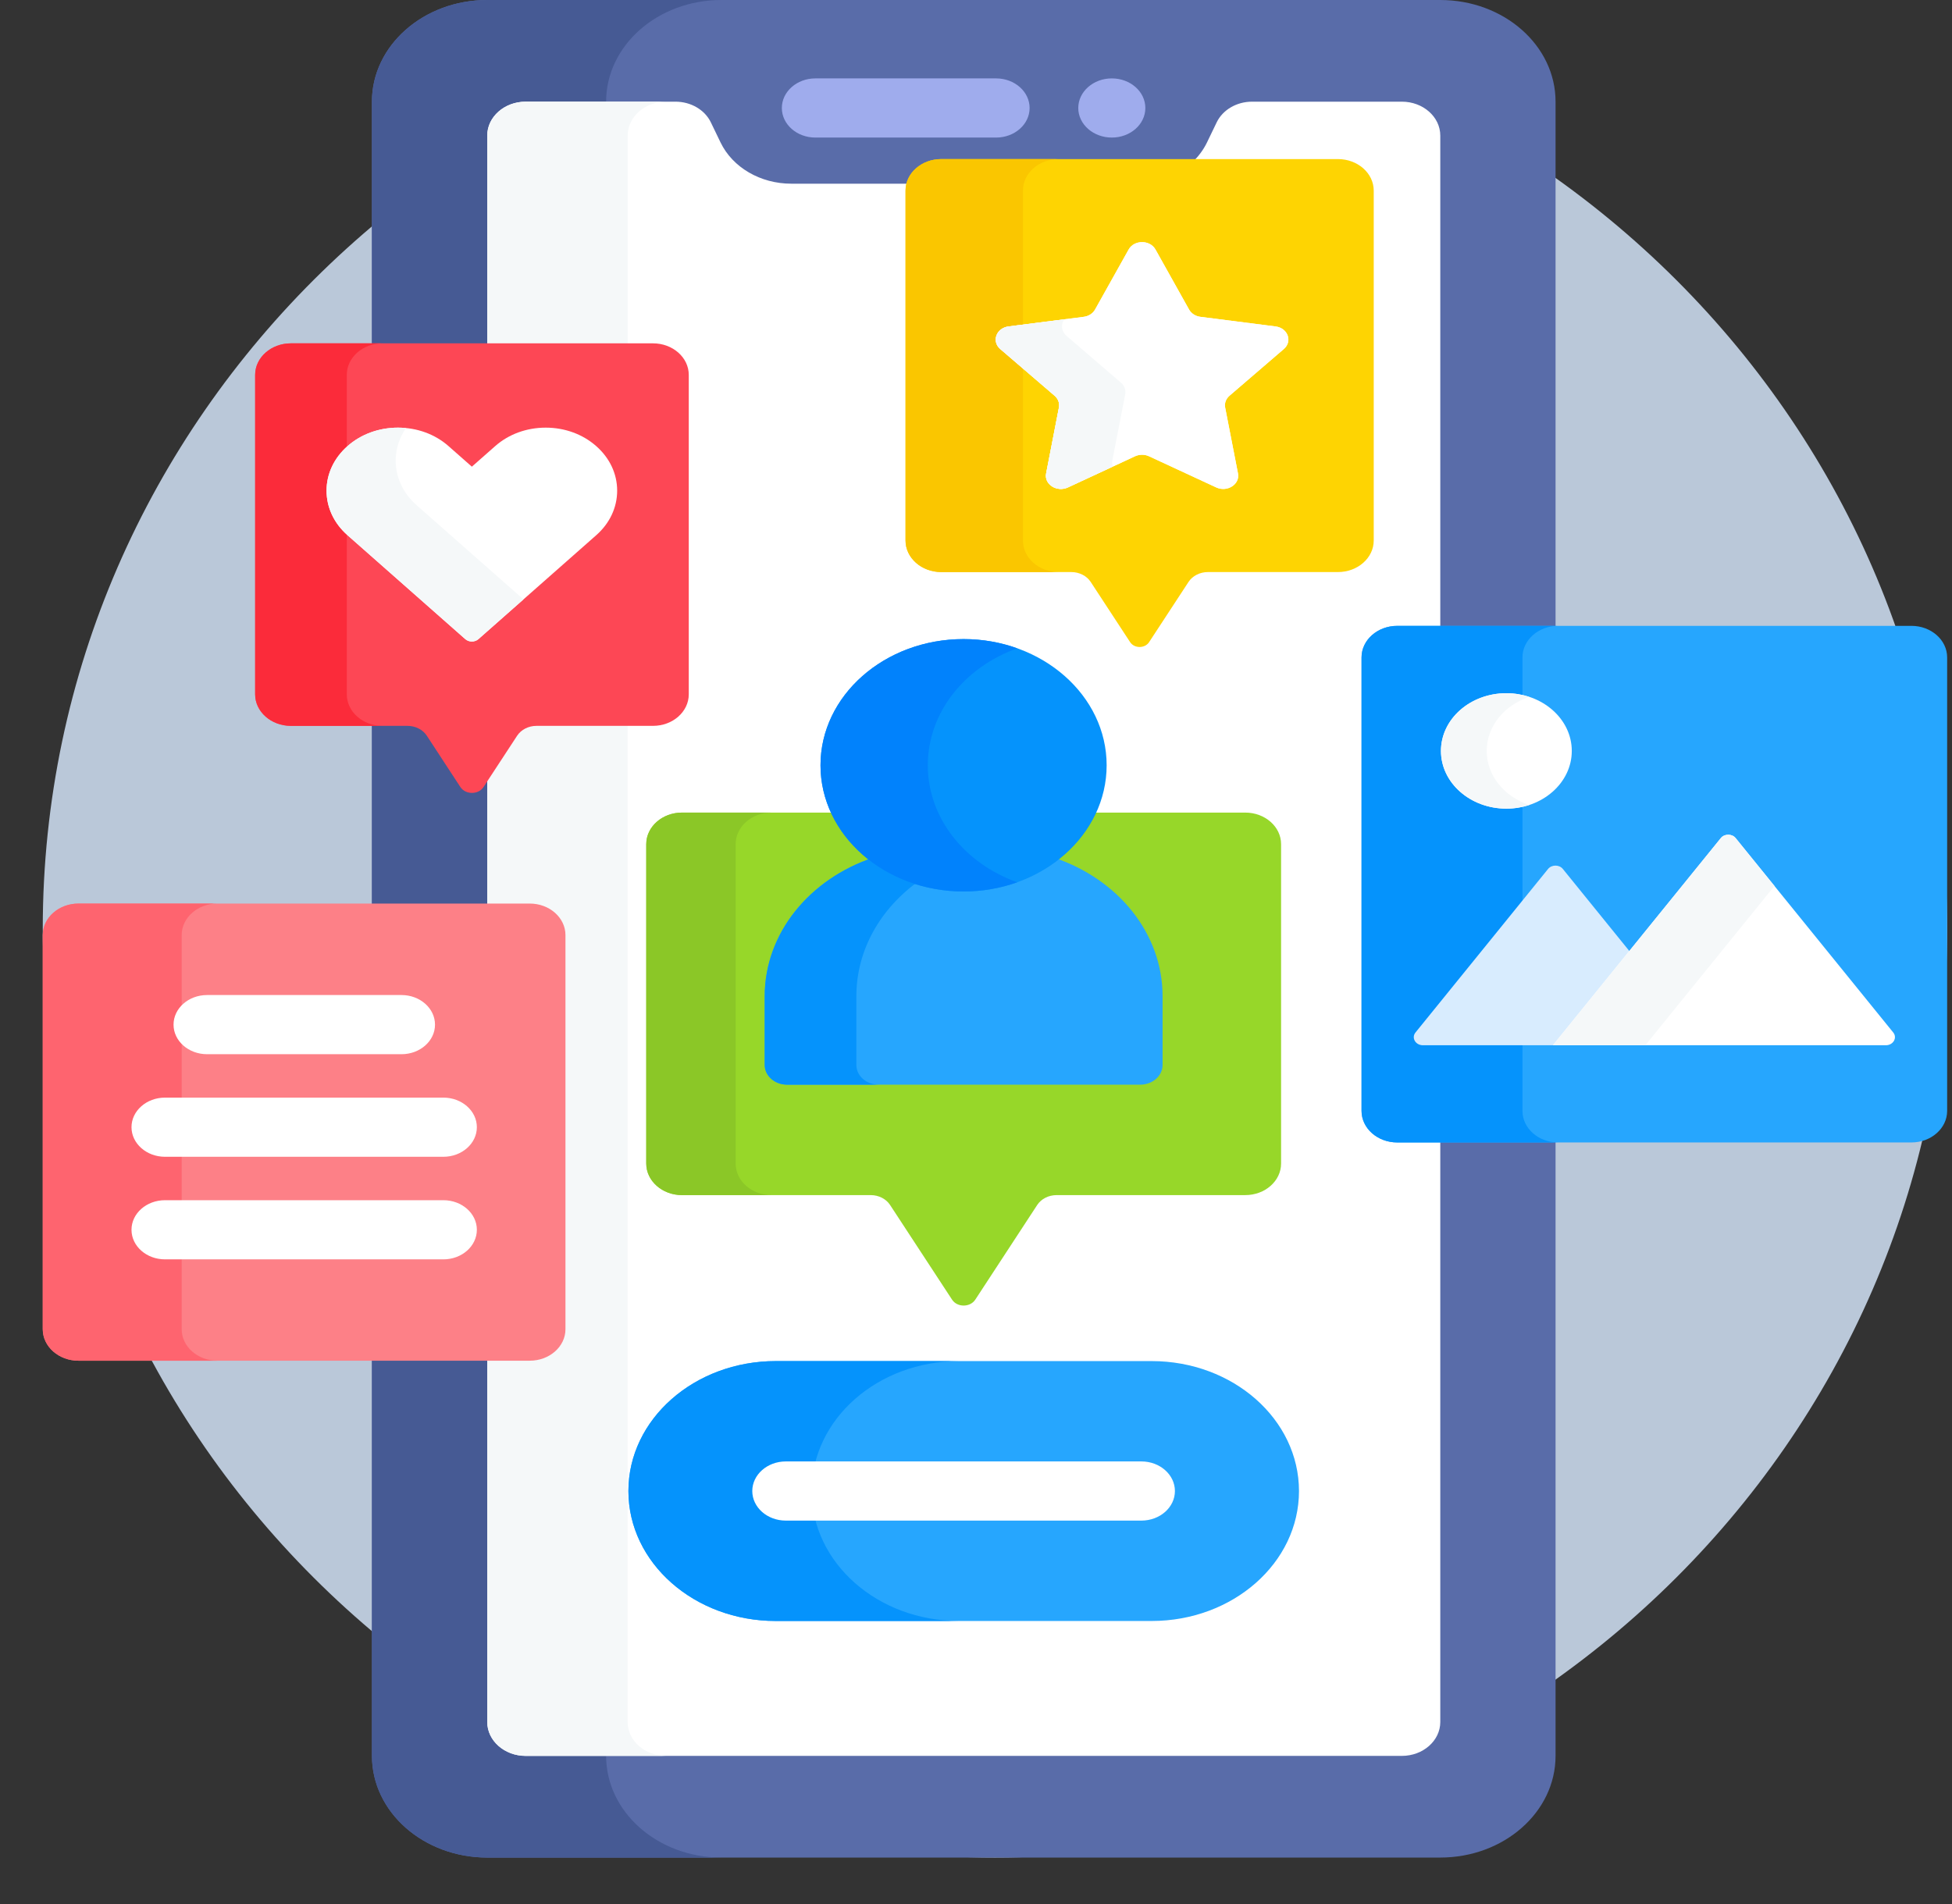 <svg width="41" height="40" viewBox="0 0 41 40" fill="none" xmlns="http://www.w3.org/2000/svg">
<rect x="0" y="0" width="41" height="40" fill="#333333" stroke="none"/>
<g clip-path="url(#clip0_1677_111813)">
<path d="M20.898 39.024C31.944 39.024 40.898 30.288 40.898 19.512C40.898 8.736 31.944 0 20.898 0C9.853 0 0.898 8.736 0.898 19.512C0.898 30.288 9.853 39.024 20.898 39.024Z" fill="#BAC8D9"/>
<path d="M29.351 23.918C28.988 23.918 28.693 23.658 28.693 23.338V13.811C28.693 13.492 28.988 13.231 29.351 13.231H32.673V2.136C32.673 0.956 31.589 0 30.251 0H10.234C8.897 0 7.812 0.956 7.812 2.136V7.296H13.717C14.079 7.296 14.374 7.556 14.374 7.876V14.586C14.374 14.906 14.079 15.166 13.717 15.166H11.27C11.069 15.166 10.882 15.261 10.782 15.414L10.077 16.491C10.043 16.543 9.982 16.574 9.914 16.574C9.847 16.574 9.786 16.543 9.752 16.491L9.047 15.414C8.947 15.261 8.76 15.166 8.559 15.166H7.813V19.065H11.127C11.49 19.065 11.785 19.325 11.785 19.645V27.924C11.785 28.243 11.49 28.503 11.127 28.503H7.813V36.888C7.813 38.068 8.897 39.024 10.234 39.024H30.251C31.589 39.024 32.673 38.068 32.673 36.888V23.918H29.351ZM28.105 11.935H25.373C25.172 11.935 24.985 12.03 24.885 12.184L24.057 13.449C24.032 13.486 23.988 13.509 23.939 13.509C23.889 13.509 23.845 13.486 23.821 13.449L22.993 12.184C22.892 12.03 22.705 11.935 22.505 11.935H19.773C19.411 11.935 19.116 11.675 19.116 11.355V4.004C19.116 3.685 19.411 3.424 19.773 3.424H28.105C28.467 3.424 28.762 3.685 28.762 4.004V11.355C28.762 11.675 28.467 11.935 28.105 11.935Z" fill="#596CA9"/>
<path d="M12.731 36.888H11.041C10.595 36.888 10.234 36.569 10.234 36.176V28.503H7.812V36.888C7.812 38.068 8.897 39.024 10.234 39.024H15.152C13.815 39.024 12.731 38.068 12.731 36.888Z" fill="#465A94"/>
<path d="M9.914 16.574C9.846 16.574 9.786 16.543 9.752 16.491L9.047 15.414C8.947 15.261 8.76 15.166 8.559 15.166H7.812V19.065H10.234V16.251L10.077 16.491C10.043 16.543 9.982 16.574 9.914 16.574Z" fill="#465A94"/>
<path d="M7.812 2.136V7.296H10.234V2.849C10.234 2.455 10.595 2.136 11.041 2.136H12.731C12.731 0.956 13.815 0 15.152 0H10.234C8.897 0 7.812 0.956 7.812 2.136Z" fill="#465A94"/>
<path d="M29.351 23.918C28.989 23.918 28.694 23.658 28.694 23.338V13.811C28.694 13.492 28.989 13.231 29.351 13.231H30.252V2.849C30.252 2.455 29.89 2.136 29.445 2.136H26.298C25.975 2.136 25.683 2.307 25.556 2.569L25.351 2.994C25.272 3.157 25.161 3.302 25.027 3.425H28.105C28.467 3.425 28.762 3.685 28.762 4.004V11.355C28.762 11.675 28.467 11.935 28.105 11.935H25.373C25.173 11.935 24.986 12.03 24.886 12.184L24.058 13.449C24.033 13.486 23.989 13.509 23.939 13.509C23.89 13.509 23.846 13.486 23.821 13.449L22.993 12.183C22.893 12.03 22.706 11.935 22.505 11.935H19.773C19.411 11.935 19.116 11.675 19.116 11.355V4.004C19.116 3.954 19.124 3.906 19.138 3.859H16.62C15.973 3.859 15.389 3.519 15.135 2.994L14.93 2.569C14.803 2.307 14.511 2.136 14.188 2.136H11.041C10.596 2.136 10.234 2.455 10.234 2.849V7.296H13.718C14.08 7.296 14.375 7.556 14.375 7.876V14.586C14.375 14.906 14.08 15.166 13.718 15.166H11.27C11.069 15.166 10.883 15.261 10.782 15.414L10.235 16.251V19.065H11.128C11.49 19.065 11.785 19.325 11.785 19.645V27.924C11.785 28.243 11.49 28.503 11.128 28.503H10.235V36.176C10.235 36.569 10.596 36.888 11.042 36.888H29.445C29.89 36.888 30.252 36.569 30.252 36.176V23.918H29.351Z" fill="white"/>
<path d="M13.183 36.176V15.166H11.27C11.069 15.166 10.883 15.261 10.782 15.414L10.234 16.251V19.065H11.128C11.49 19.065 11.785 19.325 11.785 19.645V27.924C11.785 28.243 11.49 28.503 11.128 28.503H10.234V36.176C10.234 36.569 10.596 36.888 11.041 36.888H13.991C13.545 36.888 13.183 36.569 13.183 36.176Z" fill="#F5F8F9"/>
<path d="M13.184 7.296V2.849C13.184 2.455 13.545 2.136 13.991 2.136H11.041C10.596 2.136 10.234 2.455 10.234 2.849V7.296H13.184Z" fill="#F5F8F9"/>
<path d="M13.716 7.213H6.111C5.696 7.213 5.359 7.51 5.359 7.876V14.586C5.359 14.952 5.696 15.249 6.111 15.249H8.558C8.726 15.249 8.881 15.328 8.965 15.456L9.669 16.533C9.778 16.699 10.049 16.699 10.157 16.533L10.862 15.456C10.946 15.328 11.101 15.249 11.268 15.249H13.716C14.131 15.249 14.467 14.952 14.467 14.586V7.876C14.467 7.51 14.131 7.213 13.716 7.213Z" fill="#FD4755"/>
<path d="M7.284 14.586V7.876C7.284 7.51 7.62 7.213 8.035 7.213H6.111C5.696 7.213 5.359 7.51 5.359 7.876V14.586C5.359 14.952 5.696 15.249 6.111 15.249H8.035C7.62 15.249 7.284 14.952 7.284 14.586Z" fill="#FB2B3A"/>
<path d="M23.353 2.89C23.742 2.89 24.057 2.612 24.057 2.269C24.057 1.926 23.742 1.647 23.353 1.647C22.964 1.647 22.648 1.926 22.648 2.269C22.648 2.612 22.964 2.89 23.353 2.89Z" fill="#9FACED"/>
<path d="M20.922 2.89H17.126C16.737 2.89 16.422 2.612 16.422 2.269C16.422 1.926 16.737 1.647 17.126 1.647H20.922C21.311 1.647 21.626 1.926 21.626 2.269C21.626 2.612 21.311 2.89 20.922 2.89Z" fill="#9FACED"/>
<path d="M24.189 34.054H16.294C14.585 34.054 13.199 32.832 13.199 31.324C13.199 29.817 14.585 28.594 16.294 28.594H24.189C25.898 28.594 27.284 29.817 27.284 31.324C27.284 32.832 25.898 34.054 24.189 34.054Z" fill="#26A6FE"/>
<path d="M17.049 31.324C17.049 29.816 18.434 28.594 20.143 28.594H16.294C14.585 28.594 13.199 29.816 13.199 31.324C13.199 32.832 14.585 34.054 16.294 34.054H20.143C18.434 34.054 17.049 32.832 17.049 31.324Z" fill="#0593FC"/>
<path d="M23.974 31.945H16.505C16.116 31.945 15.801 31.667 15.801 31.324C15.801 30.981 16.116 30.702 16.505 30.702H23.974C24.363 30.702 24.678 30.981 24.678 31.324C24.678 31.667 24.363 31.945 23.974 31.945Z" fill="white"/>
<path d="M28.102 3.342H19.771C19.356 3.342 19.02 3.638 19.02 4.004V11.355C19.02 11.721 19.356 12.018 19.771 12.018H22.502C22.67 12.018 22.825 12.097 22.909 12.225L23.737 13.49C23.826 13.626 24.047 13.626 24.136 13.49L24.964 12.225C25.048 12.097 25.203 12.018 25.371 12.018H28.102C28.517 12.018 28.854 11.721 28.854 11.355V4.004C28.853 3.638 28.517 3.342 28.102 3.342Z" fill="#FED402"/>
<path d="M21.486 11.355V4.004C21.486 3.638 21.822 3.342 22.237 3.342H19.771C19.356 3.342 19.02 3.638 19.02 4.004V11.355C19.02 11.721 19.356 12.018 19.771 12.018H22.237C21.822 12.018 21.486 11.721 21.486 11.355Z" fill="#FAC600"/>
<path d="M24.27 5.242L24.976 6.504C25.022 6.586 25.111 6.643 25.213 6.656L26.792 6.858C27.05 6.891 27.153 7.171 26.966 7.332L25.824 8.314C25.75 8.378 25.716 8.47 25.733 8.56L26.003 9.947C26.047 10.174 25.777 10.347 25.546 10.24L24.134 9.585C24.043 9.543 23.933 9.543 23.841 9.585L22.43 10.24C22.198 10.347 21.928 10.174 21.973 9.947L22.242 8.56C22.26 8.47 22.226 8.378 22.152 8.314L21.009 7.332C20.823 7.171 20.926 6.891 21.184 6.858L22.762 6.656C22.865 6.643 22.954 6.586 23 6.504L23.706 5.242C23.821 5.035 24.155 5.035 24.27 5.242Z" fill="white"/>
<path d="M24.27 5.242L24.976 6.504C25.022 6.586 25.111 6.643 25.213 6.656L26.792 6.858C27.05 6.891 27.153 7.171 26.966 7.332L25.824 8.314C25.75 8.378 25.716 8.47 25.733 8.56L26.003 9.947C26.047 10.174 25.777 10.347 25.546 10.24L24.134 9.585C24.043 9.543 23.933 9.543 23.841 9.585L22.43 10.24C22.198 10.347 21.928 10.174 21.973 9.947L22.242 8.56C22.26 8.47 22.226 8.378 22.152 8.314L21.009 7.332C20.823 7.171 20.926 6.891 21.184 6.858L22.762 6.656C22.865 6.643 22.954 6.586 23 6.504L23.706 5.242C23.821 5.035 24.155 5.035 24.27 5.242Z" fill="white"/>
<path d="M23.364 9.671L23.634 8.284C23.651 8.194 23.618 8.102 23.543 8.038L22.401 7.056C22.286 6.956 22.281 6.812 22.355 6.708L21.184 6.858C20.926 6.891 20.823 7.171 21.009 7.332L22.152 8.314C22.226 8.378 22.26 8.47 22.242 8.56L21.973 9.947C21.928 10.174 22.198 10.347 22.43 10.24L23.374 9.802C23.36 9.761 23.355 9.717 23.364 9.671Z" fill="#F5F8F9"/>
<path d="M26.156 17.071H14.325C13.911 17.071 13.574 17.368 13.574 17.734V24.444C13.574 24.81 13.911 25.107 14.325 25.107H18.289C18.456 25.107 18.611 25.186 18.695 25.314L19.997 27.303C20.105 27.469 20.376 27.469 20.485 27.303L21.786 25.314C21.87 25.186 22.025 25.107 22.193 25.107H26.156C26.571 25.107 26.908 24.81 26.908 24.444V17.734C26.908 17.368 26.571 17.071 26.156 17.071Z" fill="#97D729"/>
<path d="M15.452 24.444V17.734C15.452 17.368 15.789 17.071 16.203 17.071H14.325C13.911 17.071 13.574 17.368 13.574 17.734V24.444C13.574 24.81 13.911 25.107 14.325 25.107H16.203C15.789 25.107 15.452 24.81 15.452 24.444Z" fill="#8BC727"/>
<path d="M22.142 18.019C21.632 18.409 20.967 18.645 20.241 18.645C19.514 18.645 18.85 18.409 18.339 18.019C17.009 18.465 16.062 19.599 16.062 20.93V22.373C16.062 22.602 16.273 22.787 16.532 22.787H23.95C24.209 22.787 24.419 22.602 24.419 22.373V20.93C24.419 19.599 23.473 18.465 22.142 18.019Z" fill="#26A6FE"/>
<path d="M19.302 18.507C18.945 18.4 18.619 18.232 18.339 18.019C17.009 18.465 16.062 19.599 16.062 20.93V22.373C16.062 22.602 16.273 22.787 16.532 22.787H18.457C18.198 22.787 17.987 22.602 17.987 22.373V20.93C17.987 19.951 18.5 19.078 19.302 18.507Z" fill="#0593FC"/>
<path d="M20.239 18.728C21.898 18.728 23.244 17.541 23.244 16.077C23.244 14.613 21.898 13.426 20.239 13.426C18.58 13.426 17.234 14.613 17.234 16.077C17.234 17.541 18.58 18.728 20.239 18.728Z" fill="#0593FC"/>
<path d="M19.488 16.077C19.488 14.965 20.265 14.013 21.366 13.62C21.018 13.495 20.638 13.426 20.239 13.426C18.58 13.426 17.234 14.613 17.234 16.077C17.234 17.541 18.58 18.728 20.239 18.728C20.638 18.728 21.018 18.659 21.366 18.535C20.265 18.141 19.488 17.19 19.488 16.077Z" fill="#0182FC"/>
<path d="M11.126 28.586H1.65C1.235 28.586 0.898 28.29 0.898 27.924V19.645C0.898 19.279 1.235 18.982 1.65 18.982H11.126C11.541 18.982 11.877 19.279 11.877 19.645V27.924C11.877 28.29 11.541 28.586 11.126 28.586Z" fill="#FD8087"/>
<path d="M3.816 27.924V19.645C3.816 19.279 4.153 18.982 4.568 18.982H1.65C1.235 18.982 0.898 19.279 0.898 19.645V27.924C0.898 28.29 1.235 28.586 1.65 28.586H4.568C4.153 28.586 3.816 28.29 3.816 27.924Z" fill="#FE646F"/>
<path d="M8.433 22.147H4.349C3.96 22.147 3.645 21.869 3.645 21.526C3.645 21.183 3.96 20.904 4.349 20.904H8.433C8.822 20.904 9.137 21.183 9.137 21.526C9.137 21.869 8.822 22.147 8.433 22.147Z" fill="white"/>
<path d="M9.312 24.302H3.466C3.077 24.302 2.762 24.023 2.762 23.68C2.762 23.337 3.077 23.059 3.466 23.059H9.312C9.701 23.059 10.016 23.337 10.016 23.68C10.016 24.023 9.701 24.302 9.312 24.302Z" fill="white"/>
<path d="M9.312 26.457H3.466C3.077 26.457 2.762 26.179 2.762 25.835C2.762 25.492 3.077 25.214 3.466 25.214H9.312C9.701 25.214 10.016 25.492 10.016 25.835C10.016 26.179 9.701 26.457 9.312 26.457Z" fill="white"/>
<path d="M9.911 13.477C9.859 13.477 9.81 13.459 9.773 13.427L7.299 11.244C7.015 10.994 6.859 10.662 6.859 10.308C6.859 9.954 7.016 9.622 7.299 9.372C7.582 9.122 7.959 8.984 8.36 8.984C8.761 8.984 9.138 9.122 9.421 9.372L9.911 9.804L10.401 9.372C10.684 9.122 11.061 8.984 11.462 8.984C11.863 8.984 12.24 9.122 12.523 9.372C12.807 9.622 12.963 9.954 12.963 10.308C12.963 10.661 12.807 10.994 12.523 11.244L10.049 13.427C10.012 13.459 9.963 13.477 9.911 13.477Z" fill="white"/>
<path d="M8.75 10.613C8.467 10.363 8.311 10.03 8.311 9.676C8.311 9.431 8.387 9.197 8.528 8.993C8.472 8.988 8.416 8.984 8.36 8.984C7.959 8.984 7.582 9.122 7.299 9.372C7.016 9.622 6.859 9.954 6.859 10.308C6.859 10.662 7.016 10.994 7.299 11.244L9.773 13.427C9.81 13.459 9.859 13.478 9.911 13.478C9.963 13.478 10.012 13.46 10.049 13.427L10.995 12.592L8.75 10.613Z" fill="#F5F8F9"/>
<path d="M40.147 24.001H29.349C28.934 24.001 28.598 23.704 28.598 23.338V13.811C28.598 13.445 28.934 13.148 29.349 13.148H40.147C40.562 13.148 40.898 13.445 40.898 13.811V23.338C40.898 23.704 40.562 24.001 40.147 24.001Z" fill="#26A6FE"/>
<path d="M31.978 23.338V13.811C31.978 13.445 32.314 13.148 32.729 13.148H29.349C28.934 13.148 28.598 13.445 28.598 13.811V23.338C28.598 23.704 28.934 24.001 29.349 24.001H32.729C32.314 24.001 31.978 23.704 31.978 23.338Z" fill="#0593FC"/>
<path d="M32.751 21.898L34.233 20.07L34.222 19.978L32.827 18.256C32.751 18.161 32.592 18.161 32.515 18.256L29.731 21.691C29.641 21.803 29.731 21.959 29.888 21.959H32.617L32.787 21.898H32.751Z" fill="#D8ECFE"/>
<path d="M36.144 17.607L32.617 21.959H39.609C39.766 21.959 39.856 21.803 39.766 21.691L36.456 17.607C36.38 17.512 36.22 17.512 36.144 17.607Z" fill="white"/>
<path d="M36.456 17.607C36.38 17.512 36.22 17.512 36.144 17.607L32.617 21.959H34.559L37.271 18.612L36.456 17.607Z" fill="#F5F8F9"/>
<path d="M31.64 16.988C32.399 16.988 33.014 16.445 33.014 15.776C33.014 15.106 32.399 14.563 31.64 14.563C30.881 14.563 30.266 15.106 30.266 15.776C30.266 16.445 30.881 16.988 31.64 16.988Z" fill="white"/>
<path d="M31.227 15.776C31.227 15.255 31.599 14.813 32.121 14.641C31.971 14.592 31.809 14.563 31.64 14.563C30.881 14.563 30.266 15.106 30.266 15.776C30.266 16.445 30.881 16.988 31.64 16.988C31.809 16.988 31.971 16.96 32.121 16.911C31.599 16.738 31.227 16.296 31.227 15.776Z" fill="#F5F8F9"/>
</g>
<defs>
<clipPath id="clip0_1677_111813">
<rect width="40" height="40" fill="white" transform="translate(0.898)"/>
</clipPath>
</defs>
</svg>
